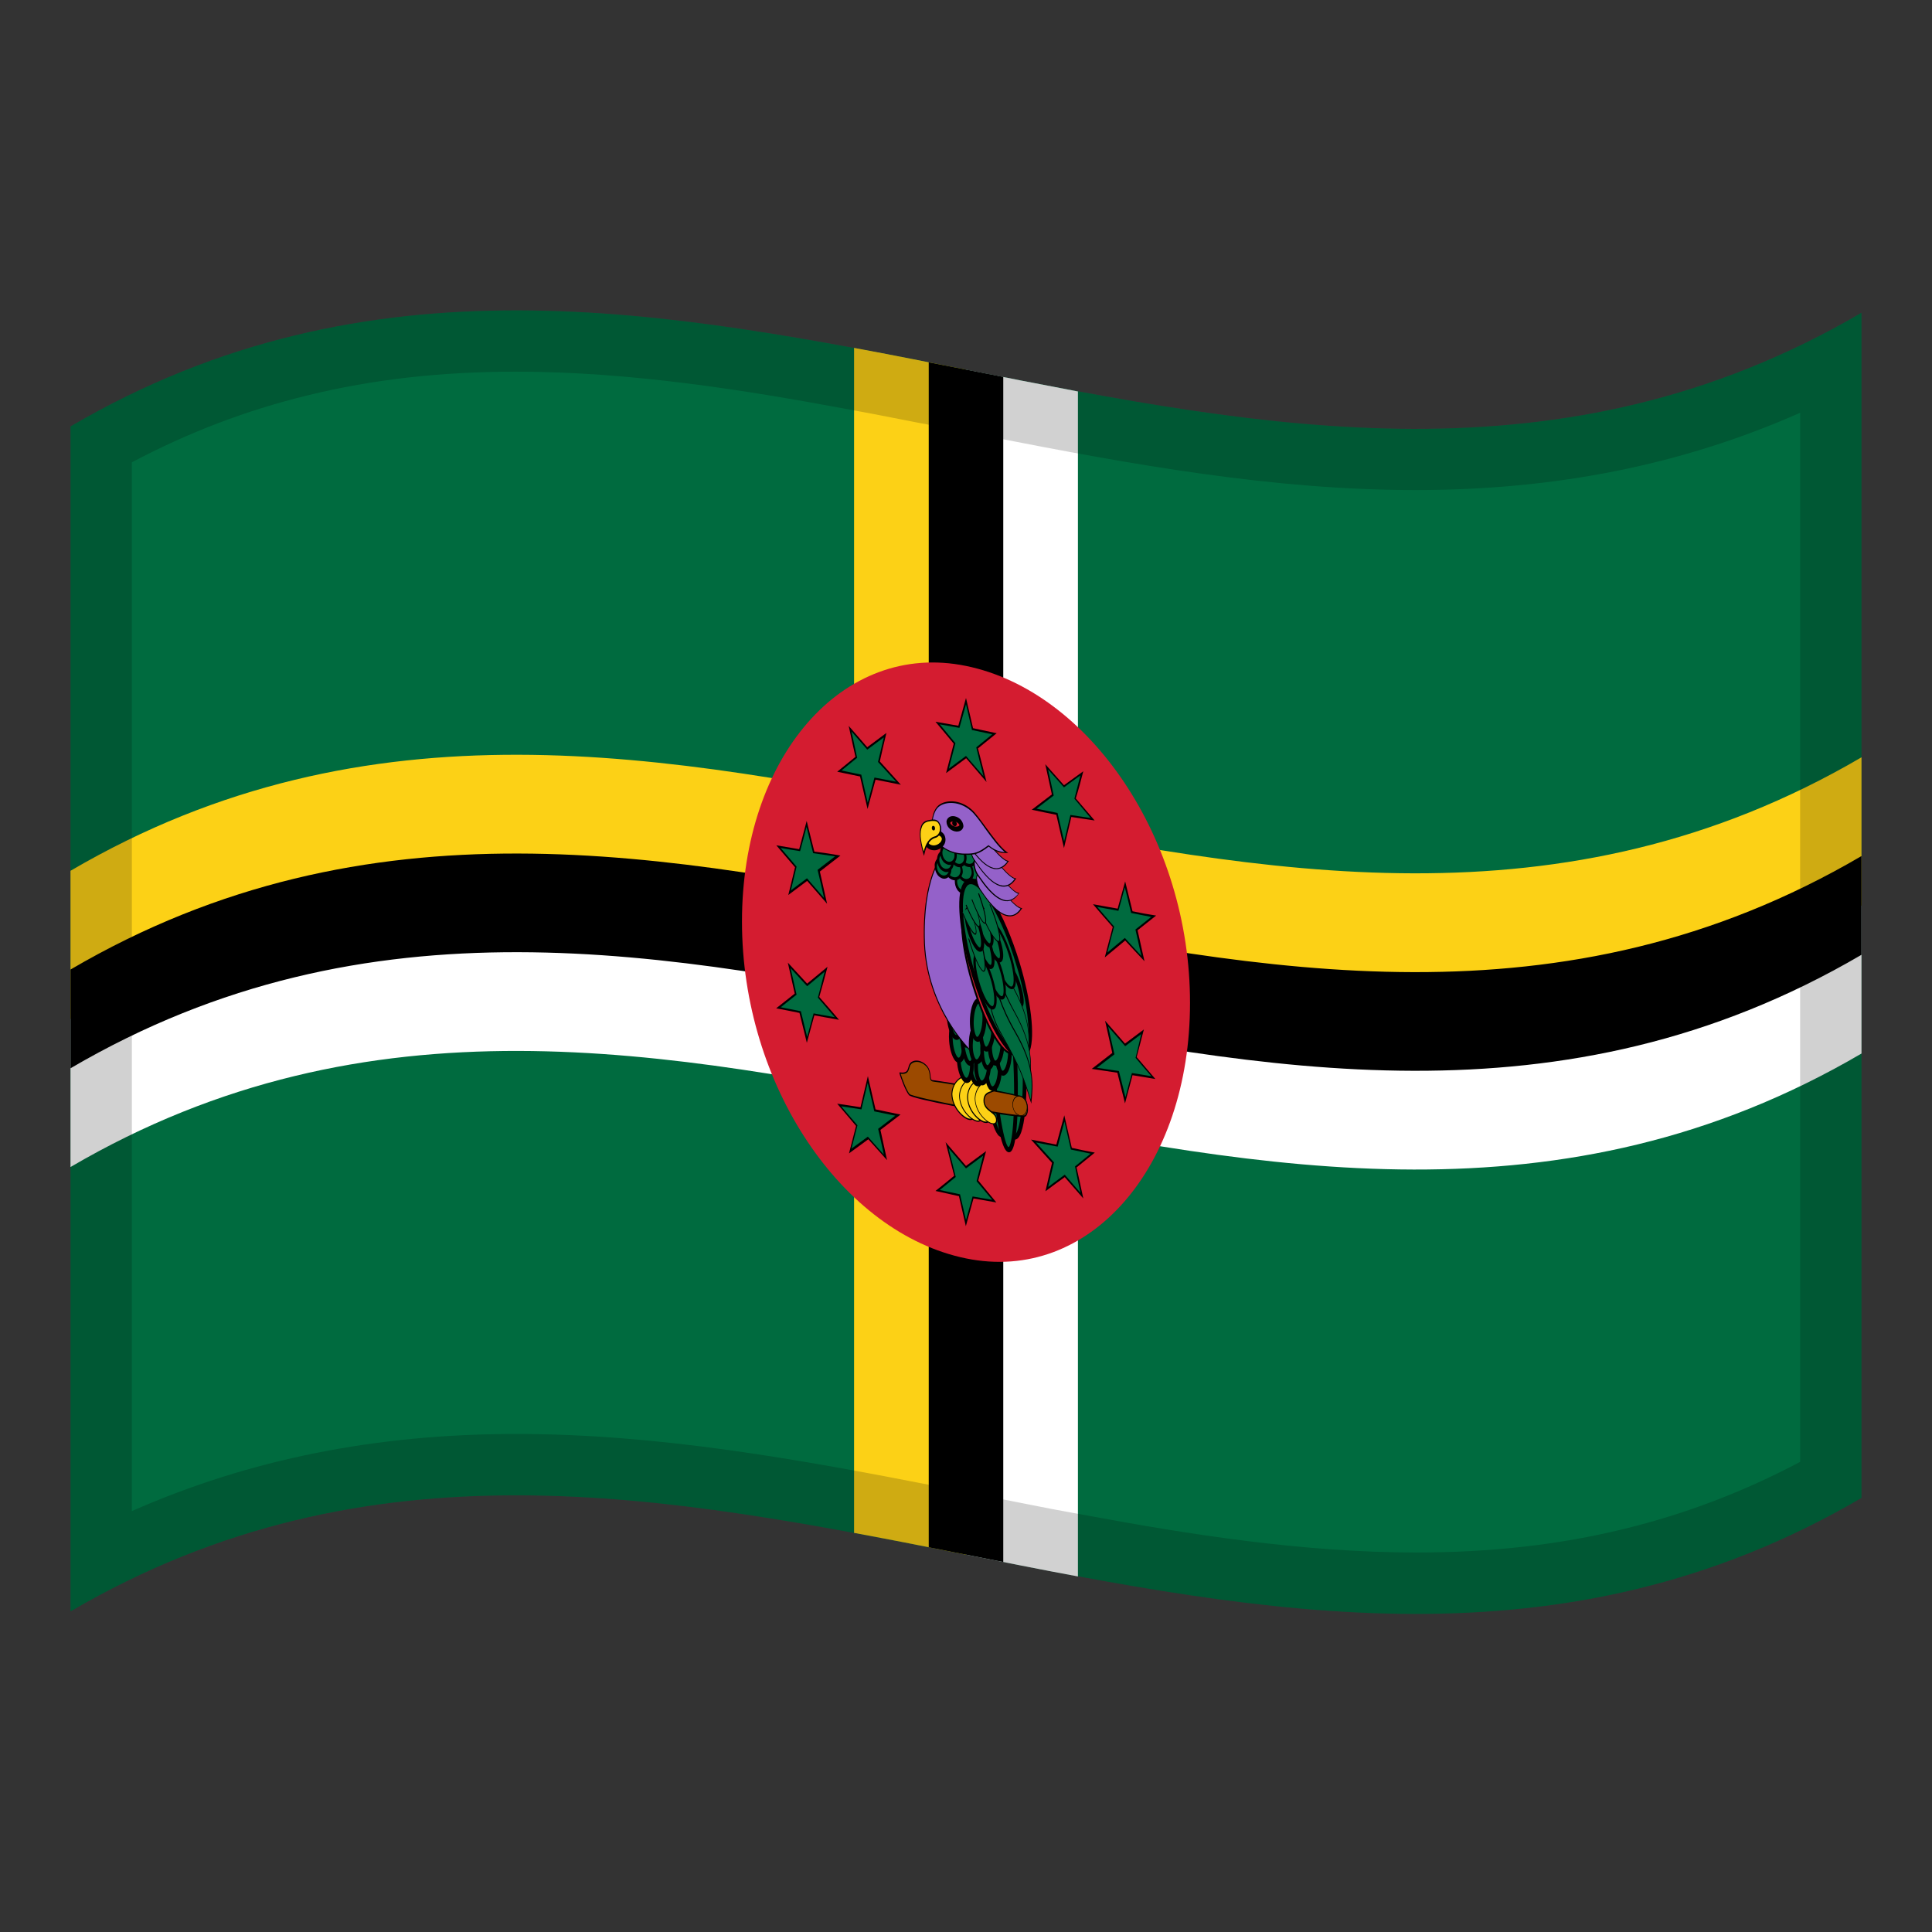 <!-- Generator: Adobe Illustrator 24.2.0, SVG Export Plug-In . SVG Version: 6.00 Build 0)  -->
<svg xmlns="http://www.w3.org/2000/svg" xmlns:xlink="http://www.w3.org/1999/xlink" version="1.1" id="Layer_1" x="0px" y="0px" viewBox="0 0 1260 1260" style="enable-background:new 0 0 1260 1260;" xml:space="preserve">
<rect x="0" y="0" width="1260" height="1260" fill="#333333" stroke="none"/>
<g>
	<g>
		<path d="M46,278.1v772.8c389.3-228,778.7,153.9,1168-74V204C824.7,432,435.3,50.2,46,278.1z" fill="#006B3F"/>
		<path d="M557,226.9v772.8c24.3,4.5,48.6,9.3,73,14.2V241.1C605.7,236.3,581.4,231.4,557,226.9z" fill="#FCD116"/>
		<path d="M46,664.5c389.3-228,778.7,153.9,1168-74v-96.6C824.7,721.8,435.3,340,46,567.9V664.5z" fill="#FCD116"/>
		<path d="M630,241.1v772.8c24.3,4.8,48.6,9.7,73,14.2V255.3C678.6,250.7,654.3,245.9,630,241.1z" fill="#FFFFFF"/>
		<path d="M46,761.1c389.3-228,778.7,153.9,1168-74v-96.6c-389.3,227.8-778.7-153.9-1168,74V761.1z" fill="#FFFFFF"/>
		<path d="M605.7,236.3v772.8c16.3,3.2,32.4,6.4,48.6,9.6V245.8C638.1,242.7,621.9,239.4,605.7,236.3z"/>
		<path d="M46,696.7c389.3-228,778.7,153.9,1168-74v-64.4c-389.3,228-778.7-153.9-1168,74V696.7z"/>
		<path d="M630,434.3C549.4,417.8,483.9,494,483.9,601c0,106.5,65.4,203.2,146.1,219.7C710.6,837.2,776.1,761,776.1,654    C776.1,547.5,710.6,450.8,630,434.3z" fill="#D41C30"/>
		<path d="M634.2,475.6l-4.2-18.3c-1.5,5.6-3.1,11.2-4.6,16.8l-13.9-2.5l11.1,13.3c-1.5,6-3.1,12-4.6,17.9l12.1-9    c4.1,4.8,8.2,9.6,12.4,14.4c-1.6-6.8-3.4-13.5-5.1-20.4l11.3-9.1L634.2,475.6z" fill="#006B3F"/>
		<path d="M634.6,474.9l-4.6-19.7c-1.6,6-3.4,12.1-5,18.1l-14.9-2.6L622,485l-5,19.2l13.1-9.7l13.3,15.5c-1.9-7.4-3.7-14.7-5.6-21.9    l12.2-9.9L634.6,474.9z M641.4,506.2L630,493l-11.2,8.3c1.4-5.5,2.9-11,4.3-16.6l-10.2-12.3l12.8,2.3c1.4-5.1,2.9-10.3,4.3-15.4    l3.9,16.8l13.2,2.8l-10.4,8.5C638.2,493.7,639.8,500,641.4,506.2L641.4,506.2z"/>
		<path d="M642.2,752.1l-12.2,9l-12.4-14.4c1.6,6.8,3.4,13.5,5.1,20.4l-11.3,9.2l14.2,3.2l4.2,18.3l4.6-16.7l13.9,2.4    l-11.1-13.3C639,764.1,640.6,758.1,642.2,752.1z" fill="#006B3F"/>
		<path d="M643.1,750.7l-13.1,9.7l-13.3-15.5c1.9,7.4,3.7,14.7,5.6,21.9c-4,3.3-8,6.6-12.2,9.9l15.3,3.4l4.5,19.6    c1.6-6,3.4-12.1,5-18.1l14.9,2.6L638,769.9L643.1,750.7z M647.1,782.5l-12.8-2.2c-1.4,5.1-2.9,10.3-4.3,15.4l-3.9-16.8l-13.2-2.8    l10.4-8.5c-1.5-6.3-3.1-12.5-4.7-18.8L630,762l11.2-8.3c-1.4,5.5-2.9,11-4.3,16.6C640.3,774.3,643.7,778.4,647.1,782.5z"/>
		<path d="M705.6,504.4l-11.6,8.5c-3.8-4.2-7.5-8.4-11.3-12.7c1.3,6.1,2.7,12.3,4,18.4l-12.2,9.2c4.9,1,9.9,2,14.8,3    l4.6,20.2l4.4-18.8c4.7,0.7,9.5,1.5,14.2,2.2c-3.8-4.5-7.6-8.9-11.4-13.4L705.6,504.4z" fill="#006B3F"/>
		<path d="M706.5,503l-12.6,9.1l-12.2-13.7c1.4,6.6,2.9,13.2,4.3,19.7c-4.3,3.4-8.8,6.6-13.1,10c5.4,1.2,10.7,2.2,16,3.3    c1.6,7.2,3.4,14.5,5,21.7c1.6-6.7,3.2-13.5,4.8-20.3c5,0.7,10.2,1.6,15.2,2.3l-12.3-14.4C703.4,514.9,705,509,706.5,503z     M711.3,533.5c-4.3-0.6-8.8-1.4-13.2-2c-1.3,5.8-2.8,11.5-4.1,17.3c-1.4-6.2-2.9-12.4-4.3-18.6c-4.6-0.9-9.2-1.9-13.7-2.8    c3.7-2.8,7.5-5.7,11.2-8.6c-1.2-5.7-2.5-11.3-3.7-17c3.5,3.9,7,7.8,10.4,11.7c3.6-2.6,7.1-5.3,10.7-7.8c-1.3,5-2.6,10.2-3.9,15.2    C704.3,525.2,707.8,529.4,711.3,533.5z"/>
		<path d="M570.6,724.1l-4.6-20.2l-4.4,18.8c-4.7-0.7-9.5-1.5-14.2-2.2c3.8,4.5,7.6,8.9,11.4,13.4    c-1.4,5.6-2.9,11-4.3,16.6c3.9-2.8,7.7-5.7,11.6-8.5l11.3,12.7c-1.3-6.1-2.7-12.3-4-18.4l12.2-9.2L570.6,724.1z" fill="#006B3F"/>
		<path d="M571,723.5c-1.6-7.2-3.4-14.5-5-21.7c-1.6,6.7-3.2,13.5-4.8,20.3c-5-0.8-10.2-1.6-15.2-2.3l12.3,14.5    c-1.5,6-3.1,12-4.6,17.9l12.6-9.2c4.1,4.5,8.1,9.1,12.2,13.6c-1.4-6.6-2.9-13.2-4.3-19.7l13.1-10L571,723.5z M576.4,753L566,741.3    l-10.7,7.8l3.9-15.2l-10.6-12.4c4.3,0.6,8.8,1.4,13.2,2c1.3-5.8,2.8-11.6,4.1-17.3c1.4,6.2,2.9,12.4,4.3,18.6    c4.6,0.9,9.2,1.9,13.7,2.8l-11.2,8.6C574,741.6,575.2,747.3,576.4,753z"/>
		<path d="M738.2,594.8l-4.4-18.1l-4.5,16.6c-4.9-0.9-10-1.8-14.9-2.7c4,4.6,7.9,9.2,11.9,13.9    c-1.6,6.1-3.2,12.3-4.8,18.4c4.1-3.4,8.2-6.8,12.4-10.3c3.9,4.2,7.8,8.5,11.6,12.7c-1.4-6.2-2.8-12.5-4.2-18.7    c3.7-2.9,7.4-5.9,11.2-8.8C747.6,596.7,742.9,595.8,738.2,594.8z" fill="#006B3F"/>
		<path d="M738.6,594.3c-1.6-6.5-3.2-13-4.8-19.5l-4.9,17.8c-5.4-0.9-10.7-2-16.1-2.9c4.3,5,8.5,10,12.9,14.9    c-1.8,6.6-3.4,13.2-5.2,19.8c4.4-3.7,8.9-7.3,13.3-11c4.2,4.5,8.3,9,12.6,13.5c-1.5-6.7-3-13.4-4.5-20.2c4-3.2,8-6.4,12.1-9.6    C748.7,596.3,743.6,595.4,738.6,594.3z M744.4,623.5c-3.6-3.9-7.2-7.9-10.8-11.8c-3.8,3.1-7.6,6.3-11.4,9.5    c1.4-5.7,2.9-11.2,4.4-16.9l-11-12.8c4.6,0.8,9.3,1.7,13.8,2.5c1.4-5.1,2.8-10.2,4.2-15.3c1.3,5.6,2.8,11.1,4.1,16.7    c4.3,0.8,8.7,1.8,13.1,2.6c-3.4,2.7-6.9,5.5-10.3,8.2L744.4,623.5z"/>
		<path d="M538.7,632.1c-4.1,3.4-8.2,6.8-12.4,10.3c-3.9-4.2-7.8-8.5-11.6-12.7c1.4,6.3,2.8,12.5,4.2,18.7    c-3.7,2.9-7.4,5.9-11.2,8.8c4.7,0.9,9.5,1.9,14.1,2.8l4.4,18.1l4.5-16.6c4.9,0.9,10,1.8,14.9,2.7c-4-4.6-7.9-9.2-11.9-13.9    C535.5,644.3,537.1,638.2,538.7,632.1z" fill="#006B3F"/>
		<path d="M539.7,630.5c-4.4,3.7-8.9,7.4-13.3,11c-4.2-4.5-8.3-9-12.6-13.7l4.5,20.2c-4,3.2-8,6.4-12.1,9.6c5,0.9,10.2,2,15.2,3    c1.6,6.5,3.2,13,4.8,19.5l4.9-17.9c5.4,0.9,10.7,2,16.1,2.9c-4.3-5-8.5-10-12.9-14.9C536.2,643.8,537.9,637.2,539.7,630.5z     M544.4,663.4c-4.6-0.8-9.3-1.7-13.8-2.5c-1.4,5.1-2.8,10.2-4.2,15.3c-1.3-5.6-2.8-11.1-4.1-16.7c-4.3-0.8-8.7-1.8-13.1-2.6    l10.3-8.2l-3.9-17.3l10.8,11.8c3.8-3.2,7.6-6.3,11.4-9.5c-1.4,5.7-2.9,11.2-4.4,16.9L544.4,663.4z"/>
		<path d="M745.2,672.9l-11.4,8.6c-4-4.6-8-9.2-12.1-13.9l4.4,19.5c-4.1,3.3-8.2,6.4-12.5,9.7    c5.2,0.8,10.3,1.6,15.6,2.3l4.7,18.6l4.6-17.1c4.6,0.8,9.2,1.6,13.8,2.3c-3.7-4.4-7.5-8.8-11.2-13.2    C742.5,684,743.8,678.4,745.2,672.9z" fill="#006B3F"/>
		<path d="M746,671.4c-4.1,3-8.2,6.2-12.3,9.2c-4.3-4.9-8.7-9.9-13-14.9l4.7,21c-4.4,3.5-9,6.9-13.4,10.4c5.6,0.8,11.1,1.7,16.7,2.5    c1.6,6.6,3.4,13.3,5,20l4.9-18.4c4.9,0.8,9.9,1.7,14.9,2.5c-4-4.7-8.1-9.5-12.2-14.3L746,671.4z M750.9,701.9    c-4.2-0.7-8.4-1.5-12.7-2.1c-1.4,5.2-2.9,10.5-4.2,15.8c-1.4-5.8-2.9-11.4-4.3-17.1c-4.7-0.7-9.6-1.4-14.3-2.1    c3.8-2.9,7.6-5.9,11.4-8.8c-1.3-6-2.8-12.1-4.1-18.1c3.7,4.3,7.4,8.5,11.1,12.8l10.5-7.9l-3.7,15.5    C743.9,693.9,747.4,697.9,750.9,701.9z"/>
		<path d="M530.8,555.9l-4.7-18.6l-4.6,17c-4.6-0.8-9.2-1.6-13.8-2.3c3.7,4.4,7.5,8.8,11.2,13.2    c-1.3,5.6-2.7,11.2-4.1,16.8c3.8-2.8,7.6-5.7,11.4-8.5c4,4.6,8,9.2,12.1,13.9l-4.4-19.5c4.1-3.3,8.2-6.4,12.5-9.7    C541.1,557.5,536,556.6,530.8,555.9z" fill="#006B3F"/>
		<path d="M531.1,555.4c-1.6-6.6-3.4-13.2-5-20l-4.9,18.4c-4.9-0.8-9.9-1.7-14.9-2.5c4,4.7,8,9.5,12.2,14.3    c-1.4,6-2.9,12.1-4.4,18.1c4.1-3,8.2-6.2,12.3-9.2c4.3,4.9,8.7,9.9,13,14.9l-4.7-21c4.4-3.5,9-6.9,13.4-10.4    C542.3,556.9,536.8,556.1,531.1,555.4z M537.4,585.6c-3.7-4.3-7.4-8.5-11.1-12.8c-3.5,2.6-7,5.2-10.5,7.9l3.7-15.5    c-3.5-4.1-6.9-8.2-10.4-12.2c4.2,0.7,8.4,1.5,12.7,2.1c1.4-5.2,2.9-10.5,4.2-15.8c1.4,5.8,2.9,11.4,4.3,17.1    c4.7,0.7,9.6,1.4,14.3,2.1c-3.8,2.9-7.6,5.9-11.4,8.8C534.7,573.5,536.1,579.5,537.4,585.6L537.4,585.6z"/>
		<path d="M698.7,749.2c-1.5-6.6-3.1-13.1-4.5-19.7l-4.7,17.7c-5.2-1.1-10.2-2-15.2-3c4.2,4.7,8.4,9.5,12.8,14.2    c-1.3,5.8-2.7,11.4-4.1,17.2c3.9-2.8,7.8-5.8,11.6-8.6l11.1,12.8l-4-18.7l11-8.9C708,751.2,703.3,750.1,698.7,749.2z" fill="#006B3F"/>
		<path d="M699,748.6c-1.6-7-3.3-14.2-4.9-21.2c-1.8,6.4-3.4,12.7-5.2,19.1l-16.5-3.3l13.7,15.2c-1.4,6.2-2.9,12.3-4.3,18.5    c4.1-3,8.3-6.2,12.6-9.2c4,4.6,8,9.2,12.1,13.9c-1.4-6.7-2.9-13.4-4.4-20.2c4-3.3,7.9-6.4,11.9-9.7    C709,750.8,704.1,749.7,699,748.6z M704.7,778c-3.4-3.9-6.9-7.9-10.3-11.9c-3.6,2.6-7.2,5.4-10.8,8c1.2-5.4,2.5-10.6,3.8-16    c-3.9-4.3-7.8-8.7-11.7-13c4.7,0.9,9.4,1.9,14.1,2.7c1.4-5.5,2.9-10.9,4.4-16.4l4.2,18.3l12.9,2.7l-10.2,8.3    C702.2,766.4,703.4,772.2,704.7,778z"/>
		<path d="M577.3,479.3l-11.6,8.6c-3.7-4.3-7.4-8.6-11.1-12.8l4,18.7l-11,8.9c4.6,0.9,9.3,2,13.9,2.9    c1.5,6.6,3.1,13.1,4.5,19.7l4.7-17.7c5.2,0.9,10.2,2,15.2,3c-4.2-4.7-8.4-9.4-12.8-14.2C574.6,490.9,575.9,485.1,577.3,479.3z" fill="#006B3F"/>
		<path d="M578.1,478l-12.5,9.3c-4-4.6-8-9.2-12.1-13.9c1.4,6.7,2.9,13.4,4.4,20.2c-4,3.3-7.9,6.4-11.9,9.7c4.9,1,10,2.1,14.9,3.1    c1.6,7,3.3,14.2,4.9,21.2c1.8-6.4,3.4-12.7,5.2-19.1c5.5,1,11,2.2,16.5,3.3c-4.5-5.1-9.2-10.2-13.7-15.2    C575.2,490.3,576.6,484.1,578.1,478z M584.4,509.8l-14.1-2.7c-1.4,5.5-2.9,10.9-4.4,16.4l-4.2-18.3c-4.2-0.9-8.5-1.8-12.9-2.7    c3.4-2.7,6.8-5.6,10.2-8.3c-1.2-5.8-2.5-11.4-3.7-17.2c3.4,3.9,6.9,7.9,10.3,11.9l10.8-8c-1.2,5.4-2.5,10.6-3.8,16L584.4,509.8z"/>
		<path d="M647,625.2c-4.8-0.3-7.3,25.2-5.7,56.9s7,57.6,11.7,57.9c4.8,0.3,7.3-25.2,5.7-56.9    C657,651.3,651.7,625.4,647,625.2z" fill="#006B3F"/>
		<path d="M649.6,625.3c-0.8-1.2-1.8-1.8-2.7-1.8c-7.2-0.4-7.9,34.6-6.7,58.4c1.4,28,5.8,51.9,10.4,57.9c0.5,0.8,1.3,1.5,2.4,1.8    c0.1,0,0.2,0,0.3,0c7.2,0.4,7.9-34.7,6.7-58.4C658.4,655.1,654.1,631.4,649.6,625.3z M653,738.3c-0.3,0-0.6-0.4-0.9-0.7    c-3.4-4.5-7.9-25.4-9.5-55.4c-1.9-34,1.4-55.5,4.5-55.3c0.3,0,0.6,0.4,0.9,0.7c3.4,4.4,7.9,25.4,9.5,55.4    C659.3,717,656.1,738.5,653,738.3z"/>
		<path d="M655.5,626.7c-5-0.3-7.8,25.2-6.1,56.8c1.8,31.7,7.2,57.6,12.3,58c5,0.3,7.8-25.2,6.1-56.9    C666,653,660.6,627,655.5,626.7z" fill="#006B3F"/>
		<path d="M658.3,627c-0.9-1.3-2-1.9-2.9-1.9c-6.8-0.4-8.8,29.1-7.2,58.4c1.4,27.7,5.9,51.5,10.7,57.8c0.6,0.9,1.4,1.6,2.6,1.9h0.3    c6.8,0.4,8.8-29.1,7.2-58.4C667.5,657,663.1,633.3,658.3,627z M661.5,739.9c-0.3,0-0.7-0.3-1.1-0.8c-3.6-4.6-8.2-25.6-9.8-55.3    c-1.9-34.5,1.6-55.5,5-55.3h0.1c0.3,0,0.6,0.3,1,0.8c3.6,4.6,8.2,25.6,9.8,55.3C668.4,719.1,664.9,740.1,661.5,739.9z"/>
		<path d="M651.2,622.9c-4-0.2-5.9,27.9-4,63s6.6,63.6,10.7,63.8c4,0.2,5.9-27.9,4-63    C660.1,651.8,655.2,623.1,651.2,622.9z" fill="#006B3F"/>
		<path d="M653.2,622.7c-0.8-1-1.5-1.4-2.1-1.4l0,0c-6.7-0.4-6.3,42-5.1,64.5c1.3,26.5,5,58,9.9,64.3c0.4,0.6,1,1.2,1.9,1.4h0.2    c6.7,0.4,6.3-42,5.2-64.5C661.7,660.4,658,629,653.2,622.7z M657.7,748.1c-2.2-0.7-7.3-22.7-9.4-62.1c-2.1-39.8,0.8-61.2,3-61.5    c2.2,0.7,7.2,22.7,9.3,62.1C662.8,726.5,659.9,747.8,657.7,748.1L657.7,748.1z"/>
		<path d="M608.1,704.8c-2.1-0.4-0.8-3.7-2.4-7.5c-1.6-3.8-7-6.7-10.7-4.6c-3.7,2.1-0.5,8-7.9,6.9    c0,0.6,3.6,11.2,6,14.1c2.5,2.8,73.5,15.9,75.7,14s1.8-7.7-0.3-11C666.4,713.3,610.1,705.2,608.1,704.8z" fill="#9C4A00"/>
		<path d="M613.6,705.2c-3.1-0.5-5.2-0.8-5.6-0.8c-0.8-0.2-0.9-0.8-1.1-2.5c-0.1-1.6-0.4-3.2-1-4.6c-1.6-4-7.2-7.1-11.1-4.9    c-1.5,0.8-2.1,2.4-2.4,3.8c-0.6,2-1.1,3.8-5.5,3.2h-0.3c0,0.1,0,0.2,0,0.4c0,0.9,3.7,11.5,6.2,14.4c1,1.3,13.7,4.2,28.4,7    c21,4.2,46.2,8.2,47.7,6.9c0.8-0.7,1.4-2.2,1.5-4.1c0.1-2.6-0.4-5.2-1.8-7.6C667.4,714.2,650.9,711,613.6,705.2z M669.8,723.7    c0,1.3-0.4,2.5-1.3,3.6c-1,0.7-17.2-1.5-37.6-5.2c-20.8-3.9-36.7-7.5-37.7-8.6c-2.1-2.4-5.2-11-5.8-13.2c4.4,0.5,5-1.7,5.6-3.7    c0.4-1.4,0.7-2.6,2.2-3.4c3.6-2,8.8,0.8,10.3,4.4c0.5,1.4,0.8,2.8,0.9,4.3c0.1,1.6,0.3,3,1.8,3.4c0.4,0.1,2.4,0.4,5.6,0.8    c35.1,5.5,53.5,9,54.6,10.7C669.3,718.9,669.9,721.3,669.8,723.7z"/>
		<path d="M635,705.1c-0.2-6.9-13.6-3.6-14.1,8.3c0.1,12.1,13.8,21,14.1,14.4c-0.1-6.2-8.4-5.8-8.3-13.2    C626.8,707.2,635.2,710.9,635,705.1z" fill="#FCD116"/>
		<path d="M631.4,709.5c2-0.6,3.9-1.4,3.9-4.4c0-2.1-1.1-3.5-3.1-3.9h-0.1c-3.9-0.7-11.1,3.1-11.6,12.2c0.1,4.1,1.5,8.2,4.2,11.5    c2.2,2.8,5,5,7.3,5.5h0.1c1.9,0.4,3-0.5,3.1-2.5c-0.1-3.3-2.2-4.8-4.1-6.3c-2.2-1.7-4.2-3.3-4.2-6.8    C627.1,711.1,629.3,710.2,631.4,709.5z M626.4,714.5c-0.1,4.2,2.4,6.1,4.5,7.7c2,1.5,3.7,2.8,3.7,5.5c-0.1,2-1.6,2-2.6,1.8    c-3.8-0.8-10.8-7.6-10.9-16.1c0.4-8.4,7.3-12.2,11-11.4h0.1c1.5,0.3,2.6,1.6,2.5,3c0,2.4-1.6,2.9-3.5,3.7    C629,709.5,626.5,710.5,626.4,714.5L626.4,714.5z"/>
		<path d="M640,706.1c-0.2-6.9-13.6-3.6-14.1,8.3c0.1,12.1,13.8,21,14.1,14.4c-0.1-6.2-8.4-5.8-8.2-13.2    C631.8,708.4,640.1,711.9,640,706.1z" fill="#FCD116"/>
		<path d="M636.4,710.7c2-0.6,3.9-1.4,3.9-4.4c0-2.1-1.1-3.5-3.1-3.9h-0.1c-3.9-0.7-11.2,3.1-11.6,12.2c0.1,4.1,1.5,8.1,4.2,11.4    c2.2,2.8,5,5,7.3,5.5h0.1c1.9,0.4,3-0.5,3.1-2.5c-0.1-3.3-2.2-4.8-4.1-6.3c-2.2-1.7-4.2-3.3-4.2-6.8    C631.9,712.2,634.2,711.3,636.4,710.7z M631.3,715.7c-0.1,4.2,2.4,6.1,4.5,7.7c2,1.5,3.7,2.8,3.7,5.5c-0.1,2-1.6,2-2.6,1.8    c-3.8-0.8-10.8-7.6-10.9-16.1c0.4-8.4,7.3-12.2,11-11.4h0.1c1.5,0.3,2.6,1.6,2.5,3c0.1,2.4-1.6,3-3.5,3.7    C633.9,710.6,631.3,711.5,631.3,715.7L631.3,715.7z"/>
		<path d="M645.2,706.9c-0.2-6.9-13.6-3.6-14.1,8.3c0.1,12.1,13.8,21,14.1,14.4c-0.1-6.2-8.4-5.8-8.3-13.2    S645.3,712.7,645.2,706.9z" fill="#FCD116"/>
		<path d="M641.6,711.4c2-0.7,3.9-1.4,3.9-4.4c0-2.1-1.1-3.5-3.1-3.9h-0.1c-3.9-0.7-11.1,3.2-11.6,12.2c0.1,4.1,1.5,8.1,4.2,11.5    c2.2,2.8,5,5,7.3,5.5h0.1c1.9,0.4,3-0.5,3.1-2.5c-0.1-3.3-2.2-4.8-4.1-6.3c-2.2-1.7-4.2-3.3-4.1-6.8    C637.3,713.1,639.5,712.1,641.6,711.4z M636.6,716.4c-0.1,4.2,2.4,6.1,4.5,7.7c2,1.5,3.7,2.8,3.7,5.5c-0.1,2-1.6,2-2.6,1.8    c-3.8-0.8-10.8-7.6-10.9-16.1c0.4-8.4,7.3-12.2,11-11.4h0.1c1.5,0.3,2.6,1.6,2.5,3c0,2.4-1.6,2.9-3.5,3.7    C639.2,711.3,636.7,712.2,636.6,716.4L636.6,716.4z"/>
		<path d="M650.2,708c-0.2-6.9-13.6-3.6-14.1,8.3c0.1,12.1,13.8,21,14.1,14.4c-0.1-6.2-8.4-5.8-8.2-13.2    C641.9,710.1,650.3,713.7,650.2,708z" fill="#FCD116"/>
		<path d="M646.6,712.4c2-0.7,3.9-1.4,3.9-4.4c0-2.1-1.1-3.5-3.1-3.9h-0.1c-3.9-0.7-11.2,3.2-11.6,12.2c0.1,4.1,1.5,8.1,4.2,11.4    c2.2,2.8,5,5,7.3,5.5h0.1c1.9,0.4,3-0.5,3.1-2.5c-0.1-3.3-2.2-4.8-4.1-6.3c-2.2-1.7-4.2-3.3-4.2-6.8    C642.2,714,644.4,713.2,646.6,712.4z M641.4,717.5c-0.1,4.2,2.4,6.1,4.5,7.7c2,1.5,3.7,2.8,3.7,5.5c-0.1,2-1.6,2-2.6,1.8    c-3.8-0.8-10.8-7.6-10.9-16.1c0.4-8.4,7.3-12.2,11-11.4h0.1c1.5,0.3,2.6,1.6,2.5,3c0.1,2.4-1.6,2.9-3.5,3.7    C644.1,712.3,641.5,713.3,641.4,717.5L641.4,717.5z"/>
		<path d="M665.3,714.9c-2.6-0.5-4.8,1.8-4.8,5.4s2.1,6.8,4.6,7.3c2.6,0.5,4.8-1.8,4.8-5.4    C670,718.6,667.9,715.4,665.3,714.9z" fill="#9C4A00"/>
		<path d="M665.3,714.5L665.3,714.5c-2.8-0.5-4.9,2-5,5.6c0,1.8,0.4,3.5,1.4,5c0.7,1.3,2,2.2,3.4,2.6h0.1c2.7,0.5,4.9-2,4.9-5.6    c0-1.8-0.4-3.5-1.4-5C668,715.9,666.8,715,665.3,714.5z M665.1,727.3c-1.3-0.4-2.6-1.3-3.2-2.4c-0.9-1.4-1.3-3-1.3-4.6    c0.1-3.4,2.1-5.7,4.5-5.1h0.1c1.3,0.4,2.5,1.3,3.2,2.4c0.9,1.4,1.3,3,1.3,4.6C669.7,725.6,667.6,727.9,665.1,727.3L665.1,727.3z"/>
		<path d="M635.7,681.8c-2.3,0-3.7,5.6-3.2,12.5s2.9,12.5,5.1,12.5c2.3,0,3.8-5.6,3.2-12.5    C640.3,687.4,638,681.8,635.7,681.8z" fill="#006B3F"/>
		<path d="M638.2,681.8c-0.6-0.9-1.6-1.5-2.8-1.6c-3.1,0-4.8,6.1-4.2,14.1c0.4,5.4,1.9,10.2,3.8,12.6c0.5,0.7,1.3,1.3,2.3,1.6    c0.2,0,0.3,0,0.5,0c3.1,0,4.8-6.1,4.2-14.1C641.6,688.9,640.2,684.1,638.2,681.8z M637.5,705.1c-0.3,0-0.6-0.2-0.9-0.6    c-1.1-1.4-2.5-5.1-2.9-10.2c-0.5-6.7,0.9-10.9,2.2-10.9c0.3,0,0.5,0.2,0.9,0.6c1.1,1.4,2.5,5,2.9,10.2    C640.2,700.8,638.8,705.1,637.5,705.1L637.5,705.1z"/>
		<path d="M628.6,679.6c-2.4,0-3.8,5.6-3.2,12.5c0.5,6.9,2.9,12.5,5.2,12.5s3.7-5.6,3.2-12.5    C633.2,685.1,630.8,679.6,628.6,679.6z" fill="#006B3F"/>
		<path d="M631.1,679.6c-0.6-0.9-1.6-1.5-2.8-1.6l0,0c-3.1,0-4.8,6.1-4.2,14.1c0.4,5.4,1.9,10.2,3.8,12.6c0.5,0.7,1.3,1.3,2.3,1.6    c0.2,0,0.3,0,0.5,0c3.1,0,4.8-6.1,4.2-14.1C634.5,686.7,633,682,631.1,679.6z M630.3,702.9c-0.3,0-0.5-0.2-0.9-0.6    c-1.1-1.4-2.5-5.1-2.9-10.2c-0.5-6.7,0.9-10.9,2.2-10.9c0.3,0,0.6,0.2,0.9,0.6c1.1,1.4,2.5,5.1,2.9,10.2    C633.1,698.7,631.5,702.9,630.3,702.9z"/>
		<path d="M623.4,666.5c-2.4,0-3.8,5.6-3.2,12.5c0.5,6.9,2.9,12.5,5.1,12.5c2.4,0,3.7-5.6,3.2-12.5    S625.7,666.5,623.4,666.5z" fill="#006B3F"/>
		<path d="M626,666.5c-0.6-0.9-1.6-1.5-2.8-1.6l0,0c-3.1,0-4.8,6.1-4.2,14.1c0.4,5.4,1.9,10.2,3.8,12.6c0.5,0.7,1.3,1.3,2.3,1.5    c0.2,0,0.3,0,0.5,0c3.1,0,4.8-6.1,4.2-14.1C629.4,673.7,627.9,668.8,626,666.5z M625.2,689.8c-0.3,0-0.5-0.2-0.9-0.6    c-1.1-1.4-2.5-5.1-2.9-10.2c-0.5-6.7,0.9-10.9,2.2-10.9h0.1c0.3,0.1,0.6,0.3,0.8,0.6c1.1,1.4,2.5,5,2.9,10.2    C627.9,685.6,626.4,689.8,625.2,689.8z"/>
		<path d="M630.5,666.1c-2.3,0-3.5,6.2-3,13.9s2.9,13.8,5.2,13.8s3.5-6.2,3-13.9C635.2,672.2,632.8,666.1,630.5,666.1z" fill="#006B3F"/>
		<path d="M632.9,665.9c-0.5-0.8-1.4-1.4-2.5-1.5c-3.4,0-4.5,7.8-4,15.3c0.5,6.2,2.1,11.5,4,14c0.5,0.6,1.2,1.2,2.1,1.4    c0.1,0,0.3,0,0.4,0c3.4,0,4.5-7.8,4-15.3C636.4,673.7,634.8,668.3,632.9,665.9z M632.6,692c-0.2,0-0.4-0.2-0.6-0.4    c-1.1-1.4-2.6-5.7-3.1-11.5c-0.6-7.9,0.9-12.3,2-12.3c0.2,0,0.5,0.2,0.6,0.4c1.1,1.4,2.6,5.7,3.1,11.5    C635.2,687.7,633.5,692,632.6,692z"/>
		<path d="M640.6,669.1c-2.3,0-3.6,5.8-3,12.9c0.5,7.1,2.9,12.9,5,12.9c2.3,0,3.6-5.8,3-12.9    C645.1,674.8,642.9,669,640.6,669.1z" fill="#006B3F"/>
		<path d="M640.8,670.7L640.8,670.7L640.8,670.7z"/>
		<path d="M643.1,668.9c-0.5-0.8-1.5-1.4-2.6-1.5l0,0c-3.4,0-4.6,7.4-4,14.5c0.4,5.7,2,10.7,3.9,13c0.5,0.7,1.2,1.3,2.2,1.5    c0.1,0,0.3,0,0.4,0c3.4,0,4.6-7.3,4-14.5C646.5,676.3,644.9,671.3,643.1,668.9z M642.5,693.2c-0.2,0-0.4-0.2-0.7-0.5    c-1.1-1.4-2.5-5.2-3-10.7c-0.5-6.8,0.8-11.3,2-11.3l0,0c0.2,0,0.4,0.2,0.7,0.5c1.1,1.4,2.5,5.2,3,10.7    C645,688.7,643.7,693.2,642.5,693.2L642.5,693.2z"/>
		<path d="M635.2,663.6c-2.3,0-3.6,5.8-3,12.9c0.5,7.1,2.9,12.9,5,12.9c2.3,0,3.6-5.8,3-12.9    C639.7,669.3,637.4,663.6,635.2,663.6z" fill="#006B3F"/>
		<path d="M637.5,663.4c-0.5-0.8-1.5-1.4-2.6-1.5l0,0c-3.4,0-4.6,7.4-4,14.5c0.4,5.7,2,10.7,3.9,13c0.5,0.7,1.2,1.3,2.2,1.5    c0.1,0,0.3,0,0.4,0c3.4,0,4.6-7.3,4-14.5C640.9,670.8,639.5,665.8,637.5,663.4z M637,687.8c-0.2,0-0.4-0.2-0.7-0.5    c-1.1-1.4-2.5-5.2-3-10.7c-0.5-6.8,0.8-11.3,2-11.3c0.2,0,0.4,0.2,0.7,0.5c1.1,1.4,2.5,5.2,3,10.7    C639.6,683.3,638.1,687.8,637,687.8L637,687.8z"/>
		<path d="M628.1,655.9c-2.3,0-3.6,5.8-3,12.9c0.6,7.1,2.9,12.9,5,12.9c2.3,0,3.6-5.8,3-12.9    C632.7,661.6,630.4,655.9,628.1,655.9z" fill="#006B3F"/>
		<path d="M630.6,655.7c-0.5-0.8-1.5-1.4-2.6-1.5c-3.4,0-4.6,7.4-4,14.5c0.4,5.7,2,10.7,3.9,13.1c0.5,0.7,1.2,1.3,2.2,1.5    c0.1,0,0.3,0,0.4,0c3.4,0,4.6-7.3,4-14.5C634,663.1,632.6,658.1,630.6,655.7z M630.1,680.1c-0.2,0-0.4-0.2-0.7-0.5    c-1.1-1.4-2.5-5.2-3-10.7c-0.5-6.8,0.8-11.3,2-11.3h0.1c0.3,0.1,0.5,0.3,0.6,0.5c1.1,1.4,2.5,5.2,3,10.7    C632.6,675.5,631.2,680,630.1,680.1L630.1,680.1z"/>
		<path d="M621.8,650.7c-2.3,0-3.6,5.8-3,12.9c0.5,7.1,2.8,12.9,5,12.9s3.6-5.8,3-12.9    C626.3,656.5,624,650.7,621.8,650.7z" fill="#006B3F"/>
		<path d="M624.1,650.6c-0.5-0.8-1.5-1.4-2.6-1.5c-3.4,0-4.6,7.4-4,14.5c0.4,5.7,2,10.7,3.9,13.1c0.5,0.7,1.2,1.3,2.2,1.5    c0.1,0,0.3,0,0.4,0c3.4,0,4.6-7.3,4-14.5C627.6,658,626.1,653,624.1,650.6z M623.6,675c-0.2,0-0.4-0.2-0.7-0.5    c-1.1-1.4-2.5-5.2-3-10.7c-0.5-6.8,0.8-11.3,2-11.3h0.1c0.3,0.1,0.5,0.3,0.6,0.5c1.1,1.4,2.5,5.2,3,10.7    C626.2,670.4,624.7,675,623.6,675L623.6,675z"/>
		<path d="M625.1,560.9l-9.4-4.1c0,0-14.3,13.5-12.7,58.3c1.8,44.9,31.5,71.7,31.5,71.8s7.6-11.1,6.7-47.1    C639.1,586.9,625.1,560.9,625.1,560.9z" fill="#9461C9"/>
		<path d="M625.3,560.7L625.3,560.7l-9.8-4.3l-0.1,0.1c-0.1,0.1-3.6,3.6-7,12.5c-3.1,8.2-6.6,22.9-5.8,46    c1.8,44.6,31.4,71.8,31.7,72.1l0.2,0.2l0.1-0.2c0.1-0.1,2-2.9,3.7-10.2c1.6-6.7,3.5-18.6,3-37.2    C639.4,587.4,625.5,560.9,625.3,560.7z M637.9,676.4c-1.4,6.1-3.1,9-3.5,9.8c-2.7-2.5-29.5-29-31.2-71.2    c-1.5-42,11.2-56.5,12.5-57.9l9.2,4c1,2,14,28.1,16.1,78.3C641.4,658.1,639.6,669.8,637.9,676.4z"/>
		<path d="M648.4,685.7c-2.4-0.5-4.5,4.4-4.9,11.2c-0.4,6.7,1.2,12.6,3.6,13.2c2.4,0.6,4.5-4.4,4.9-11.2    C652.5,692.2,650.8,686.3,648.4,685.7z" fill="#006B3F"/>
		<path d="M648.5,684.1c-3.1-0.7-5.8,4.6-6.2,12.4c-0.3,5.2,0.5,10.2,2.2,12.9c0.5,1.1,1.4,1.8,2.6,2.2h0.1    c3.1,0.6,5.7-4.7,6.1-12.5c0.3-5.2-0.5-10.2-2.2-12.9C650.6,685.3,649.7,684.4,648.5,684.1z M650.8,698.5    c-0.4,6.5-2.4,10.2-3.6,10l0,0c-0.3-0.1-0.5-0.3-0.8-0.8c-0.9-1.6-1.9-5.5-1.5-10.4c0.4-6.5,2.4-10.2,3.6-10l0,0    c0.3,0.1,0.5,0.3,0.8,0.8C650.2,689.7,651.1,693.5,650.8,698.5L650.8,698.5z"/>
		<path d="M641.5,681.9c-2.4-0.5-4.5,4.4-4.9,11.2s1.2,12.6,3.6,13.2c2.4,0.6,4.5-4.4,4.9-11.2    C645.6,688.3,643.9,682.4,641.5,681.9z" fill="#006B3F"/>
		<path d="M641.5,680.3c-3.1-0.7-5.8,4.6-6.2,12.4c-0.3,5.2,0.5,10.2,2.2,12.9c0.5,1,1.4,1.8,2.6,2.2h0.1c3.1,0.6,5.7-4.7,6.1-12.5    c0.3-5.2-0.5-10.2-2.2-12.9C643.6,681.5,642.7,680.6,641.5,680.3z M643.9,694.7c-0.4,6.5-2.4,10.2-3.7,10    c-0.3-0.1-0.5-0.3-0.8-0.8c-1-1.7-1.9-5.5-1.5-10.4c0.4-6.5,2.4-10.2,3.6-10l0,0c0.3,0.1,0.5,0.3,0.8,0.8    C643.3,685.9,644.1,689.8,643.9,694.7z"/>
		<path d="M638.1,668c-2.4-0.5-4.5,4.4-4.9,11.2c-0.4,6.7,1.2,12.6,3.6,13.2c2.4,0.5,4.5-4.4,4.9-11.2    C642.2,674.4,640.5,668.7,638.1,668z" fill="#006B3F"/>
		<path d="M638.1,666.5c-3.1-0.7-5.8,4.6-6.2,12.4c-0.3,5.2,0.5,10.2,2.2,12.9c0.5,1,1.4,1.8,2.6,2.2h0.1c3.1,0.6,5.7-4.7,6.1-12.5    c0.3-5.2-0.5-10.2-2.2-12.9C640.2,667.6,639.3,666.9,638.1,666.5z M640.5,680.9c-0.4,6.5-2.4,10.2-3.7,10l0,0    c-0.3-0.1-0.5-0.3-0.8-0.8c-1-1.7-1.9-5.5-1.5-10.4c0.4-6.5,2.4-10.2,3.6-10l0,0c0.3,0.1,0.5,0.3,0.8,0.8    C639.9,672.1,640.7,675.9,640.5,680.9L640.5,680.9z"/>
		<path d="M645.3,669.5c-2.3-0.5-4.4,5.1-4.8,12.5c-0.4,7.5,1,13.9,3.3,14.4s4.4-5,4.8-12.5    C649.2,676.4,647.6,669.9,645.3,669.5z" fill="#006B3F"/>
		<path d="M645.5,667.8L645.5,667.8c-3.5-0.6-5.7,6.4-6.1,13.8c-0.3,6.1,0.5,11.5,2.2,14.4c0.4,0.9,1.2,1.7,2.4,2h0.1    c3.4,0.6,5.6-6.4,6-13.8c0.3-6.1-0.5-11.6-2.2-14.4C647.3,668.9,646.5,668.1,645.5,667.8z M647.5,683.5    c-0.4,7.7-2.6,11.4-3.6,11.2l0,0c-0.2,0-0.4-0.3-0.6-0.6c-1-1.6-1.9-6-1.5-11.9c0.4-7.7,2.6-11.4,3.6-11.2l0,0    c0.2,0,0.4,0.3,0.6,0.6C646.9,673.3,647.8,677.7,647.5,683.5L647.5,683.5z"/>
		<path d="M655.2,674.6c-2.3-0.5-4.4,4.7-4.8,11.7s1.1,13,3.4,13.5c2.3,0.5,4.4-4.7,4.8-11.7    C658.9,681.3,657.4,675.2,655.2,674.6z" fill="#006B3F"/>
		<path d="M655.2,673.1L655.2,673.1c-3.5-0.6-5.7,6-6.1,12.9c-0.3,5.6,0.5,10.7,2.2,13.4c0.4,0.9,1.3,1.7,2.4,2.1h0.1    c3.4,0.6,5.6-6,6-12.9c0.3-5.6-0.5-10.7-2.2-13.4C657.2,674.2,656.3,673.5,655.2,673.1z M657.4,687.9c-0.4,6.6-2.4,10.6-3.5,10.4    l0,0c-0.2,0-0.4-0.3-0.6-0.6c-0.9-1.6-1.9-5.7-1.5-10.9c0.4-6.6,2.4-10.6,3.5-10.4l0,0c0.2,0,0.4,0.3,0.6,0.6    C656.8,678.5,657.6,682.6,657.4,687.9z"/>
		<path d="M650.4,668.1c-2.3-0.5-4.4,4.7-4.8,11.7s1.1,13,3.4,13.5c2.3,0.5,4.4-4.7,4.8-11.7    C654.2,674.8,652.7,668.7,650.4,668.1z" fill="#006B3F"/>
		<path d="M650.4,666.6L650.4,666.6c-3.5-0.6-5.7,6-6.1,12.9c-0.3,5.6,0.5,10.7,2.2,13.4c0.4,0.9,1.3,1.7,2.4,2.1h0.1    c3.4,0.6,5.6-6,6-12.9c0.3-5.6-0.5-10.7-2.2-13.4C652.4,667.6,651.4,666.9,650.4,666.6z M652.6,681.3c-0.4,6.6-2.4,10.7-3.5,10.4    l0,0c-0.2,0-0.4-0.3-0.6-0.6c-0.9-1.6-1.9-5.7-1.5-10.9c0.4-6.6,2.4-10.6,3.5-10.4l0,0c0.2,0,0.4,0.3,0.6,0.6    C651.9,672,652.9,676,652.6,681.3z"/>
		<path d="M644.4,659.1c-2.3-0.5-4.4,4.7-4.8,11.7c-0.4,6.9,1.1,13,3.4,13.5c2.3,0.5,4.4-4.7,4.8-11.7    C648.2,665.7,646.7,659.6,644.4,659.1z" fill="#006B3F"/>
		<path d="M644.4,657.4L644.4,657.4c-3.5-0.6-5.7,6-6.1,12.9c-0.3,5.6,0.5,10.7,2.2,13.4c0.4,0.9,1.3,1.7,2.4,2.1h0.1    c3.4,0.6,5.6-6,6-12.9c0.3-5.6-0.5-10.7-2.2-13.4C646.4,658.6,645.5,657.8,644.4,657.4z M646.6,672.2c-0.4,6.6-2.4,10.6-3.5,10.4    l0,0c-0.2,0-0.4-0.3-0.6-0.6c-0.9-1.6-1.9-5.7-1.5-10.9c0.4-6.6,2.4-10.6,3.5-10.4l0,0c0.2,0,0.4,0.3,0.6,0.6    C646,662.9,646.9,667,646.6,672.2z"/>
		<path d="M638.5,652.7c-2.3-0.5-4.4,4.7-4.8,11.7c-0.4,6.9,1.1,13,3.4,13.5c2.3,0.5,4.4-4.7,4.8-11.7    C642.4,659.3,640.8,653.1,638.5,652.7z" fill="#006B3F"/>
		<path d="M638.7,651L638.7,651c-3.5-0.6-5.7,6-6.1,12.9c-0.3,5.6,0.5,10.7,2.2,13.4c0.4,0.9,1.3,1.7,2.4,2.1h0.1    c3.4,0.6,5.6-6,6-12.9c0.3-5.6-0.5-10.7-2.2-13.4C640.5,652.2,639.7,651.4,638.7,651z M640.7,665.8c-0.4,6.6-2.4,10.6-3.5,10.4    l0,0c-0.2,0-0.4-0.3-0.6-0.6c-0.9-1.6-1.9-5.7-1.5-10.9c0.4-6.6,2.4-10.6,3.5-10.4l0,0c0.2,0,0.4,0.3,0.6,0.6    C640.2,656.5,641,660.6,640.7,665.8z"/>
		<path d="M631.3,591.2c-6.2,2-4.7,24.9,3.3,51.3s19.6,46.2,25.8,44.3s4.7-25-3.3-51.3S637.5,589.2,631.3,591.2z" fill="#D41C30"/>
		<path d="M631.1,590.5c-1.3,0.4-2.4,1.7-3.1,3.8c-2.7,8-0.3,27.5,6.1,48.4c7.6,24.9,18,43.5,24.7,44.8c0.6,0.1,1.1,0.1,1.8-0.1    c1.3-0.4,2.4-1.7,3.1-3.8c2.7-8,0.3-27.5-6.1-48.4C649.3,608.2,637.7,588.4,631.1,590.5z M662.8,682.9c-0.6,1.8-1.4,2.8-2.5,3.2    c-5.9,1.9-17.4-18.3-25.1-43.8c-6.3-20.6-8.8-39.7-6.1-47.4c0.6-1.8,1.4-2.8,2.5-3.2c5.9-1.8,17.4,18.3,25.1,43.8    C663,656.2,665.4,675.2,662.8,682.9L662.8,682.9z"/>
		<path d="M636.7,585.1c-2.9-0.6-5.3,1.6-5.4,4.9c0,3.4,2.3,6.6,5.2,7.2c2.9,0.6,5.3-1.6,5.4-4.9    C641.9,589,639.7,585.7,636.7,585.1z" fill="#006B3F"/>
		<path d="M636.8,584.1c-1.5-0.3-3.1,0.1-4.2,1c-1.2,1.3-2,2.9-1.9,4.6c0,1.9,0.6,3.8,1.8,5.5c0.9,1.5,2.4,2.5,4.1,2.9h0.1    c1.4,0.3,3.1-0.1,4.1-1.2c1.2-1.3,2-2.9,1.9-4.6c0-1.9-0.6-3.8-1.8-5.5C640,585.6,638.4,584.6,636.8,584.1z M639.9,595.6    c-0.8,0.8-2.1,1.2-3.3,0.8c-1.3-0.3-2.5-1.2-3.2-2.3c-0.8-1.2-1.2-2.5-1.2-3.9c0-1.3,0.4-2.4,1.3-3.4c0.8-0.7,2.1-1.1,3.2-0.8h0.1    c1.3,0.3,2.5,1.2,3.2,2.3c0.8,1.2,1.2,2.5,1.2,3.9C641.2,593.4,640.7,594.6,639.9,595.6z"/>
		<path d="M640.7,577.2c-2.6-0.5-4.7,1.7-4.7,5c0,3.4,2.1,6.6,4.6,7.1c2.6,0.6,4.7-1.7,4.8-5    C645.6,581,643.3,577.7,640.7,577.2z" fill="#006B3F"/>
		<path d="M640.7,576.2c-3-0.6-5.5,2-5.6,5.9s2.4,7.7,5.4,8.3h0.1c3,0.6,5.4-2.1,5.5-5.9c0-1.9-0.5-3.8-1.5-5.4    C643.7,577.6,642.4,576.7,640.7,576.2z M640.6,588.4L640.6,588.4c-2.3-0.5-4-3.1-3.9-6c0-2.8,1.8-4.7,3.9-4.3h0.1    c1.2,0.3,2.2,1.1,2.8,2.1c0.7,1.2,1.1,2.5,1.1,3.9C644.5,587,642.8,588.9,640.6,588.4z"/>
		<path d="M634.3,575.7c-2.6-0.6-4.7,1.7-4.7,5c0,3.4,2.1,6.6,4.6,7.1c2.6,0.6,4.7-1.7,4.7-5    C639.1,579.5,636.9,576.4,634.3,575.7z" fill="#006B3F"/>
		<path d="M634.3,574.8c-3-0.6-5.5,2-5.6,5.9c0,1.9,0.5,3.8,1.5,5.4c0.8,1.4,2.2,2.4,3.8,2.9h0.1c3,0.6,5.4-2.1,5.5-5.9    C639.8,579.2,637.3,575.4,634.3,574.8z M634.2,587c-1.2-0.3-2.2-1.2-2.8-2.1c-0.7-1.2-1.1-2.5-1.1-3.9c0-2.8,1.8-4.7,3.9-4.3h0.1    c2.2,0.5,3.9,3.2,3.9,6C638.1,585.6,636.4,587.5,634.2,587z"/>
		<path d="M635.8,570.1c-2.7-0.6-4.9,1.5-5,4.6s2.2,6.2,4.8,6.8c2.7,0.6,4.9-1.5,5-4.6    C640.6,573.7,638.4,570.7,635.8,570.1z" fill="#006B3F"/>
		<path d="M635.8,569c-1.4-0.3-3,0-4,1c-1.1,1.3-1.8,2.8-1.8,4.4c0,3.7,2.5,7.4,5.6,8h0.1c1.4,0.3,2.9-0.1,3.9-1    c1.2-1.3,1.9-2.8,1.8-4.4C641.4,573.3,638.9,569.8,635.8,569z M638.5,579.7c-0.7,0.7-2,1-3,0.7c-2.3-0.5-4.1-3-4.1-5.7    c0-1.2,0.4-2.2,1.2-3c0.7-0.7,1.9-1,2.9-0.8h0.1c2.3,0.5,4.1,3,4.1,5.7C639.9,577.8,639.4,578.9,638.5,579.7z"/>
		<path d="M635.2,562.7c-2.7-0.6-4.9,1.5-5,4.6c0,3.1,2.2,6.2,4.8,6.8c2.7,0.6,4.9-1.5,5-4.6S637.9,563.2,635.2,562.7z" fill="#006B3F"/>
		<path d="M635.2,561.7c-3.1-0.7-5.8,1.8-5.8,5.5s2.5,7.3,5.6,8h0.1c1.4,0.3,2.9-0.1,3.9-1.1c1.2-1.3,1.9-2.8,1.8-4.4    C640.8,566,638.3,562.4,635.2,561.7z M638,572.4c-0.7,0.7-2,1-3,0.7c-2.3-0.5-4.1-3-4.1-5.7s1.9-4.3,4.1-3.9h0.1    c2.3,0.5,4.1,3,4.1,5.7C639.3,570.5,638.9,571.5,638,572.4L638,572.4z"/>
		<path d="M628.2,569.6c-2.6-0.6-4.7,1.7-4.7,5s2.1,6.6,4.6,7.1c2.6,0.5,4.7-1.7,4.8-5    C633,573.4,630.8,570.3,628.2,569.6z" fill="#006B3F"/>
		<path d="M628.2,568.7c-1.4-0.3-3,0.1-3.9,1.3c-1.1,1.4-1.8,2.9-1.6,4.7c0,1.9,0.5,3.8,1.5,5.4c0.8,1.4,2.2,2.4,3.8,2.9h0.1    c1.4,0.3,2.9-0.2,3.8-1.3c1.1-1.4,1.8-2.9,1.6-4.7c0-1.9-0.5-3.8-1.5-5.4C631.3,570.2,629.9,569.1,628.2,568.7z M630.9,580    c-0.6,0.7-1.8,1-2.8,0.8c-1.2-0.3-2.2-1.2-2.8-2.1c-0.7-1.2-1.1-2.5-1.1-3.9c0-1.3,0.4-2.4,1.2-3.4c0.6-0.7,1.8-1.2,2.8-0.9h0.1    c1.2,0.3,2.2,1.2,2.8,2.1c0.7,1.2,1.1,2.5,1.1,3.9C632.3,577.8,631.8,579.1,630.9,580z"/>
		<path d="M629.7,562.2c-2.6-0.5-4.7,1.7-4.7,4.9c0,3.4,2.1,6.5,4.6,7c2.6,0.5,4.7-1.7,4.7-4.9S632.3,562.8,629.7,562.2    z" fill="#006B3F"/>
		<path d="M629.7,561.2c-1.4-0.3-3,0.1-3.9,1.2c-1.1,1.3-1.8,2.9-1.6,4.6c0,1.9,0.5,3.7,1.5,5.4c0.8,1.4,2.2,2.4,3.8,2.9h0.1    c1.4,0.3,2.9-0.2,3.8-1.2c1.1-1.3,1.8-2.9,1.6-4.6c0-1.9-0.5-3.7-1.5-5.4C632.7,562.7,631.3,561.7,629.7,561.2z M632.4,572.4    c-0.6,0.7-1.8,1-2.8,0.8c-1.2-0.3-2.2-1-2.8-2.1c-0.7-1.2-1.1-2.4-1.1-3.8c0-1.2,0.4-2.3,1.2-3.3c0.7-0.7,1.8-1,2.8-0.8h0.1l0,0    c1.2,0.3,2.2,1,2.8,2.1c0.7,1.2,1.1,2.4,1.1,3.8C633.7,570.3,633.2,571.4,632.4,572.4z"/>
		<path d="M622,560.7c-2.9-0.6-5.3,1.6-5.4,4.9c-0.1,3.4,2.3,6.6,5.2,7.2s5.3-1.6,5.4-4.9    C627.1,564.6,624.8,561.4,622,560.7z" fill="#006B3F"/>
		<path d="M622,559.8c-1.5-0.4-3.2,0.1-4.2,1.2c-1.2,1.3-2,2.9-1.9,4.6c-0.1,3.9,2.6,7.7,5.9,8.4h0.1c1.4,0.3,3.1-0.1,4.1-1.2    c1.2-1.3,2-2.9,1.9-4.6C627.8,564.3,625.3,560.5,622,559.8z M625.1,571.2c-0.8,0.8-2.1,1.2-3.3,0.8c-2.5-0.5-4.5-3.4-4.4-6.2    c0-1.3,0.4-2.4,1.3-3.4c0.8-0.7,2.1-1,3.2-0.8h0.1c2.5,0.5,4.5,3.4,4.4,6.2C626.4,569,626,570.3,625.1,571.2z"/>
		<path d="M631.5,552.8c-2.7-0.6-4.9,1.5-5,4.6c0,3.2,2.2,6.2,4.8,6.8c2.7,0.6,4.9-1.5,5-4.6    C636.5,556.5,634.3,553.5,631.5,552.8z" fill="#006B3F"/>
		<path d="M631.5,551.9c-1.4-0.3-3,0.1-4,1.1c-1.2,1.3-1.9,2.8-1.8,4.4c-0.1,3.7,2.5,7.4,5.6,8h0.1c3.1,0.6,5.6-1.9,5.7-5.5    C637.2,556.2,634.7,552.5,631.5,551.9z M631.5,563.3L631.5,563.3c-2.4-0.5-4.2-3-4.2-5.7c0-1.2,0.4-2.2,1.2-3    c0.7-0.7,1.9-1,2.9-0.8h0.1c2.3,0.5,4.1,3,4.1,5.7S633.8,563.8,631.5,563.3L631.5,563.3z"/>
		<path d="M625,552.4c-2.6-0.5-4.7,1.7-4.7,4.9s2.1,6.4,4.6,7c2.6,0.6,4.7-1.7,4.7-4.9S627.6,553,625,552.4z" fill="#006B3F"/>
		<path d="M625.1,551.4c-3-0.6-5.5,1.9-5.6,5.8c0,1.9,0.5,3.7,1.5,5.4c0.8,1.4,2.2,2.4,3.8,2.9h0.1c3,0.6,5.4-2,5.5-5.8    c0-1.9-0.5-3.7-1.5-5.4C628,553,626.6,551.9,625.1,551.4z M624.8,563.3c-1.2-0.3-2.2-1.1-2.8-2.1c-0.7-1.2-1.1-2.4-1.1-3.8    c0-2.7,1.8-4.5,3.9-4.1h0.1c1.2,0.3,2.2,1,2.8,2.1c0.7,1.2,1.1,2.4,1.1,3.8C628.9,562,627.1,563.9,624.8,563.3z"/>
		<path d="M615.1,559.7c-2.6-0.5-4.7,1.7-4.7,5c0,3.4,2.1,6.6,4.6,7.1c2.6,0.5,4.7-1.7,4.7-5S617.6,560.3,615.1,559.7z" fill="#006B3F"/>
		<path d="M615.1,558.7c-1.4-0.3-3,0.2-3.9,1.3c-1.1,1.4-1.8,2.9-1.6,4.7c0,1.9,0.5,3.8,1.5,5.4c0.8,1.4,2.2,2.4,3.8,2.9h0.1    c1.4,0.3,2.9-0.2,3.8-1.3c1.1-1.4,1.8-2.9,1.6-4.7c0-1.9-0.5-3.8-1.5-5.4C618.1,560.2,616.7,559.1,615.1,558.7z M617.7,570.1    c-0.6,0.7-1.8,1.1-2.8,0.8c-1.2-0.3-2.2-1.2-2.8-2.1c-0.7-1.2-1.1-2.5-1.1-3.9c0-1.3,0.4-2.4,1.2-3.4c0.6-0.7,1.8-1.2,2.8-0.9h0.1    c1.2,0.3,2.2,1,2.8,2.1c0.7,1.2,1.1,2.5,1.1,3.9C619,568,618.6,569.1,617.7,570.1z"/>
		<path d="M616.6,555.6c-2.6-0.5-4.7,1.7-4.7,4.9c0,3.3,2.1,6.4,4.6,7c2.6,0.6,4.7-1.7,4.7-4.9    C621.2,559.4,619.3,556.2,616.6,555.6z" fill="#006B3F"/>
		<path d="M616.7,554.6L616.7,554.6c-3-0.7-5.5,1.9-5.6,5.8c0,1.9,0.5,3.7,1.5,5.4c0.8,1.4,2.2,2.4,3.8,2.9h0.1    c1.4,0.3,2.9-0.2,3.8-1.3c1.1-1.3,1.8-2.9,1.6-4.6C622.1,558.9,619.7,555.3,616.7,554.6z M619.3,565.8c-0.6,0.7-1.8,1-2.8,0.8    c-1.2-0.3-2.2-1-2.8-2.1c-0.7-1.2-1.1-2.4-1.1-3.8c0-2.7,1.8-4.5,3.9-4.1h0.1c2.2,0.5,3.9,3.1,3.9,5.9    C620.6,563.7,620.1,564.8,619.3,565.8z"/>
		<path d="M618.7,551c-2.6-0.5-4.7,1.7-4.7,4.9s2.1,6.4,4.6,7c2.6,0.6,4.7-1.7,4.7-4.9S621.2,551.5,618.7,551z" fill="#006B3F"/>
		<path d="M618.7,549.9L618.7,549.9c-3-0.6-5.5,1.9-5.6,5.8c0,1.9,0.5,3.7,1.5,5.4c0.8,1.4,2.2,2.4,3.8,2.9h0.1c3,0.6,5.4-2,5.5-5.8    C624.1,554.4,621.7,550.6,618.7,549.9z M618.5,562c-1.2-0.3-2.2-1.1-2.8-2.1c-0.7-1.2-1.1-2.4-1.1-3.8c0-2.7,1.8-4.5,3.9-4.1h0.1    c2.2,0.5,3.9,3.2,3.9,5.9C622.5,560.6,620.7,562.4,618.5,562z"/>
		<path d="M632.1,575.1c-7.9,2.1-6.6,29.4,3,60.8s23.8,55.2,31.8,53s6.6-29.4-3-60.8C654.2,596.7,640,572.9,632.1,575.1    z" fill="#006B3F"/>
		<path d="M631.6,573.4c-2,0.5-3.5,2.3-4.5,5.1c-3.5,9.9-0.8,33.1,6.8,57.8c9.2,30,22.2,52.6,31,54.3c0.7,0.1,1.5,0.1,2.3-0.1    c2-0.5,3.5-2.3,4.4-5.1c3.5-9.9,0.8-33.1-6.7-57.8C654.9,595,640.3,571.1,631.6,573.4z M669.4,683.7c-0.7,2.1-1.8,3.4-3.1,3.7    c-6.4,1.8-20.1-18.7-30.2-51.9c-7.3-23.8-10-46-6.8-55.1c0.7-2.1,1.8-3.4,3.1-3.7c0.5-0.1,1-0.1,1.5,0    c6.9,1.4,19.4,21.1,28.7,51.9C670,652.4,672.6,674.5,669.4,683.7z"/>
		<path d="M658.2,631.9c-1.4,0.6-1,6.5,1.1,13s4.9,11.3,6.4,10.7c1.4-0.6,1-6.5-1.1-13    C662.5,636.1,659.7,631.3,658.2,631.9z" fill="#006B3F"/>
		<path d="M659.7,630.8c-0.5-0.4-1.2-0.5-2-0.3c-2.6,1.2-1.6,8.4,0.5,15c1.4,4.5,3.8,9.9,6.1,11.4c0.3,0.2,0.6,0.3,0.9,0.4    c0.3,0.1,0.6,0,0.9-0.1c2.6-1.2,1.6-8.4-0.5-15C664.3,637.7,661.9,632.3,659.7,630.8z M665.2,654.1c-0.7-0.3-2.9-3.4-4.7-9.6    c-2-6.3-2.1-10.2-1.6-11c0.7,0.3,2.9,3.4,4.7,9.6C665.5,649.3,665.5,653.3,665.2,654.1z"/>
		<path d="M646.3,602.4c-0.8,7.2-7.1,20.2,5.4,42.6c12.5,22.5,14.6,30.8,18.5,44c1.3-10.5,2.9-23-9.6-45.5    C648.1,621,648.1,609.2,646.3,602.4z" fill="#006B3F"/>
		<path d="M647.6,607.4c-0.4-2-0.7-3.7-1.1-5.1c-0.1-0.4-0.3-0.9-0.4-1.4c-0.1,0.4-0.1,0.8-0.2,1.4c-0.1,1.2-0.4,2.5-0.7,4.1    c-1.8,8-4.2,20,6.2,38.8c11.8,21.4,14.4,30,17.9,42c0.2,0.6,0.4,1.3,0.5,1.9l0.4,1.2c0-0.4,0.1-0.8,0.1-1.3    c1.2-10.3,2.9-23.1-9.7-45.8C651,625.7,649.1,614.7,647.6,607.4z M670.1,687.7c-0.1-0.2-0.1-0.4-0.2-0.6c-3.5-12-6.1-20.7-18-42.2    c-10.3-18.6-7.7-30.5-6.1-38.2c0.2-1.1,0.4-2,0.6-2.8c0.2,1,0.5,2.3,0.7,3.7c1.3,7.3,3.4,18.5,13.3,36.2    C672.2,665.2,671.4,677.2,670.1,687.7L670.1,687.7z"/>
		<path d="M647.4,618.8c-0.8,7.2-7.1,20.2,5.4,42.6c12.5,22.5,14.6,30.8,18.5,44c1.3-10.5,2.9-23-9.6-45.5    C649.3,637.5,649.3,625.6,647.4,618.8z" fill="#006B3F"/>
		<path d="M648.7,623.9c-0.4-2-0.7-3.7-1.1-5.1c-0.1-0.4-0.3-0.9-0.4-1.4l-0.2,1.4c-0.1,1.2-0.4,2.5-0.7,4.1c-1.8,8-4.2,20,6.2,38.9    c11.8,21.4,14.4,30,17.9,42c0.2,0.6,0.4,1.3,0.5,1.9l0.4,1.2l0.2-1.3c1.2-10.3,2.9-23.1-9.7-45.8    C652.1,642.1,650.1,631.2,648.7,623.9z M671.2,704.2l-0.2-0.6c-3.5-12-6.1-20.7-18-42.2c-10.3-18.6-7.7-30.5-6.1-38.2    c0.2-1,0.4-2,0.6-2.8c0.2,1,0.5,2.3,0.7,3.7c1.3,7.4,3.4,18.5,13.3,36.2C673.4,681.7,672.5,693.7,671.2,704.2L671.2,704.2z"/>
		<path d="M647.2,632.2c-0.7,7.4-6.8,20.4,6,42.6c12.8,22.3,15,30.4,19.2,43.6c1.1-10.6,2.5-23.1-10.3-45.4    C649.4,650.9,649.2,639.1,647.2,632.2z" fill="#006B3F"/>
		<path d="M648.6,637.3c-0.4-2-0.7-3.7-1.1-5.1c-0.1-0.4-0.3-0.9-0.4-1.4l-0.1,1.4c-0.1,1.2-0.4,2.5-0.7,4.1    c-1.5,8-3.9,20.2,6.8,38.8c12.2,21.1,14.8,29.7,18.5,41.6l0.6,1.9c0.1,0.4,0.3,0.8,0.4,1.2l0.1-1.3c1.1-10.4,2.5-23.3-10.3-45.6    C652.4,655.5,650.1,644.5,648.6,637.3z M672.2,717.1l-0.2-0.6c-3.7-12-6.4-20.6-18.5-41.8c-10.5-18.4-8.2-30.2-6.7-38.1    c0.2-1,0.4-2,0.5-2.8c0.3,1,0.5,2.3,0.8,3.7c1.4,7.4,3.7,18.4,13.8,35.9C674.1,694.5,673.4,706.6,672.2,717.1L672.2,717.1z"/>
		<path d="M646.6,602c-2.9,0.4-2.3,10.2,1.3,21.8c3.7,11.7,9,20.8,11.9,20.4c2.9-0.4,2.3-10.2-1.3-21.8    C654.9,610.7,649.6,601.7,646.6,602z" fill="#006B3F"/>
		<path d="M646.5,601.1c-0.7,0.1-1.3,0.7-1.8,1.7c-1.3,3.5-0.3,11.8,2.7,21.3c3.1,10,8.2,20.3,12.1,21c0.2,0,0.5,0,0.7,0    c0.7-0.1,1.3-0.7,1.8-1.7c1.3-3.5,0.3-11.9-2.7-21.3C655.9,611.5,650.3,600.6,646.5,601.1z M660.6,642.5c-0.2,0.5-0.5,0.8-0.9,0.9    c-2.3,0.3-7.4-7.7-11.1-19.7c-2.8-8.7-3.8-16.9-2.7-19.8c0.2-0.5,0.5-0.8,0.9-0.9c0.1,0,0.2,0,0.3,0c2.4,0.4,7.2,8.3,10.8,19.7    C660.7,631.4,661.8,639.6,660.6,642.5z"/>
		<path d="M643.2,616c-2.7,0.1-2.5,8,0.4,17.6s7.3,17.4,9.9,17.3c2.6-0.1,2.5-8-0.4-17.6    C650.2,623.6,645.8,615.8,643.2,616z" fill="#006B3F"/>
		<path d="M643,614.9c-0.8,0-1.4,0.5-1.9,1.5c-1.2,2.8-0.6,9.7,1.6,17.4c2.5,8.5,6.9,17.4,10.3,18.1c0.2,0,0.3,0,0.5,0    c0.8,0,1.4-0.5,1.9-1.5c1.2-2.8,0.6-9.7-1.6-17.4C651.2,624.1,646.5,614.7,643,614.9z M654.1,649.1c-0.3,0.5-0.5,0.6-0.7,0.6    c-2,0-6.2-6.7-9.1-16.5c-2.4-8.1-2.6-13.8-1.8-15.6c0.3-0.5,0.5-0.6,0.7-0.6c0.1,0,0.1,0,0.2,0c2.1,0.4,6.1,7,8.9,16.5    C654.7,641.6,654.9,647.2,654.1,649.1z"/>
		<path d="M637.5,622.3c-2.7,0-2.6,7.9,0.1,17.5c2.7,9.7,7,17.5,9.7,17.5s2.6-7.9-0.1-17.5    C644.4,630.1,640.1,622.3,637.5,622.3z" fill="#006B3F"/>
		<path d="M637.4,621.2c-0.8,0-1.4,0.5-1.9,1.5c-1.3,2.7-0.8,9.7,1.4,17.4c2.4,8.6,6.7,17.6,10.1,18.3c0.1,0,0.3,0,0.4,0    c0.8,0,1.4-0.5,1.9-1.5c1.3-2.7,0.8-9.7-1.4-17.4C645.5,630.7,640.9,621.2,637.4,621.2z M647.9,655.6c-0.3,0.5-0.5,0.6-0.7,0.6    c-2,0-6.1-6.8-8.8-16.7c-2.3-8.1-2.4-13.8-1.5-15.6c0.3-0.5,0.5-0.6,0.7-0.6h0.2c2.1,0.4,6,7.1,8.7,16.7    C648.7,648.2,648.8,653.8,647.9,655.6L647.9,655.6z"/>
		<path d="M642.9,600.2c-2.2,0.1-1.9,6.1,0.6,13.3s6.2,13,8.2,12.9c2.2-0.1,1.9-6.1-0.6-13.3    C648.6,605.9,645,600.1,642.9,600.2z" fill="#006B3F"/>
		<path d="M642.7,598.8c-0.8,0-1.4,0.5-1.8,1.5c-1,2.4-0.4,7.6,1.6,13.5c2.3,6.6,6,13.3,8.9,13.9c0.2,0,0.3,0,0.5,0    c0.8,0,1.4-0.5,1.9-1.5c1-2.4,0.4-7.6-1.6-13.5C649.7,605.7,645.7,598.6,642.7,598.8z M651.9,624.7c-0.1,0.3-0.3,0.3-0.3,0.3    c-1.2,0.1-4.6-4.6-7.2-12c-1.9-5.6-2.3-9.8-1.6-11.1c0.1-0.3,0.3-0.3,0.3-0.3c1.2,0,4.6,4.6,7.2,12    C652,619.1,652.5,623.3,651.9,624.7L651.9,624.7z"/>
		<path d="M638.4,604.1c-2.2-0.1-2.2,5.9,0,13.2c2.2,7.4,5.6,13.3,7.7,13.4s2.2-5.9,0-13.2    C644,610.2,640.6,604.2,638.4,604.1z" fill="#006B3F"/>
		<path d="M638.3,602.7c-0.8,0-1.6,0.6-1.9,1.4c-1.1,2.3-0.7,7.5,1,13.5c2,6.8,5.5,13.9,8.4,14.4c0.1,0,0.2,0,0.3,0    c0.8,0,1.6-0.6,1.9-1.4c1.1-2.3,0.7-7.5-1-13.5C645,610.1,641.3,602.8,638.3,602.7z M646.4,629c-0.2,0.3-0.3,0.3-0.4,0.3    c-1.2,0-4.5-4.8-6.7-12.4c-1.6-5.6-1.8-9.9-1.1-11.1c0.2-0.3,0.3-0.3,0.4-0.3c1.2,0,4.5,4.8,6.7,12.4    C646.8,623.4,647,627.7,646.4,629L646.4,629z"/>
		<path d="M631.6,612.2c3.7,12.6,8.1,22.2,10,21.2s0.4-12-3.3-24.6L631.6,612.2z" fill="#006B3F"/>
		<path d="M638.1,608.9c3.9,13.3,4.9,23.4,3.5,24.1c-0.2,0.1-0.4,0-0.6-0.1c-2.2-1.5-5.9-10.2-9-20.9l-0.5,0.2    c3.2,11,7,19.7,9.4,21.3c0.2,0.1,0.3,0.2,0.5,0.2s0.4,0,0.5-0.1c2.4-1.2,0.1-13.8-3.2-25L638.1,608.9z"/>
		<path d="M637.8,589.9c-2.2-0.1-2.2,5.9,0,13.2c2.2,7.4,5.6,13.3,7.7,13.4s2.2-5.9,0-13.2    C643.4,596,640,590,637.8,589.9z" fill="#006B3F"/>
		<path d="M637.7,588.5c-0.8,0-1.4,0.4-1.9,1.4c-1.1,2.3-0.7,7.5,1,13.5c2,6.8,5.5,13.9,8.4,14.4c0.1,0,0.2,0,0.3,0    c0.8,0,1.6-0.6,1.9-1.4c1.1-2.3,0.7-7.5-1-13.5C644.4,595.9,640.7,588.7,637.7,588.5z M645.8,614.9c-0.2,0.3-0.3,0.3-0.4,0.3    c-1.2,0-4.5-4.8-6.7-12.4c-1.6-5.6-1.9-9.9-1.1-11.1c0.2-0.3,0.3-0.3,0.4-0.3h0.1c1.3,0.2,4.4,5,6.6,12.4    C646.3,609.2,646.4,613.5,645.8,614.9z"/>
		<path d="M631.9,592.6c-2.2-0.1-2.3,5.8-0.3,13.1c2,7.4,5.4,13.4,7.5,13.5c2.2,0.1,2.3-5.8,0.3-13.1    S634,592.7,631.9,592.6z" fill="#006B3F"/>
		<path d="M631.8,591.3c-0.9,0-1.6,0.5-2,1.3c-1.1,2.3-0.8,7.5,0.8,13.5c1.9,6.9,5.3,14.1,8.3,14.6c0.1,0,0.2,0,0.3,0    c0.9,0,1.6-0.5,2-1.3c1.1-2.3,0.8-7.5-0.8-13.5C638.4,598.7,634.8,591.4,631.8,591.3z M639.4,617.6c-0.2,0.3-0.3,0.3-0.4,0.3    c-1.3-0.1-4.4-4.9-6.5-12.5c-1.5-5.6-1.6-9.9-0.9-11.1c0.2-0.3,0.3-0.3,0.4-0.3c1.3,0.1,4.4,4.9,6.5,12.5    C640,612.1,640.1,616.4,639.4,617.6z"/>
		<path d="M627.6,595c3.6,8.7,7.4,15.1,8.7,14.1s-0.7-8.9-4.3-17.6L627.6,595z" fill="#006B3F"/>
		<path d="M631.8,591.5c3.7,9.1,5.4,16.4,4.3,17.2c-0.1,0.1-0.2,0.1-0.4,0c-1.3-0.6-4.5-5.7-7.8-13.9l-0.5,0.3    c3.1,7.7,6.5,13.5,8.2,14.4c0.1,0,0.2,0.1,0.3,0.1c0.2,0,0.4,0,0.5-0.1c1.5-1.3-1-10.3-4.2-18.1L631.8,591.5L631.8,591.5z"/>
		<path d="M630.1,590c3.6,8.7,7.4,15.1,8.7,14.1c1.2-0.9-0.7-8.9-4.3-17.6L630.1,590z" fill="#006B3F"/>
		<path d="M634.2,586.7c3.7,9.1,5.4,16.4,4.3,17.2c-0.1,0.1-0.2,0.1-0.4,0c-1.3-0.6-4.5-5.7-7.8-13.9l-0.5,0.3    c3.1,7.7,6.5,13.5,8.2,14.4c0.1,0,0.2,0.1,0.3,0.1c0.2,0,0.4,0,0.5-0.1c1.5-1.3-1-10.3-4.2-18.1L634.2,586.7L634.2,586.7z"/>
		<path d="M639.5,594.7c4.9,12,10.4,20.7,12.1,19.3c1.6-1.4-1-12.2-6-24.2L639.5,594.7z" fill="#006B3F"/>
		<path d="M645.3,590c5.3,12.6,7.4,22.6,6.1,23.6c-0.1,0.1-0.3,0.1-0.6,0c-2.3-1-6.9-9-11-19.1l-0.5,0.3    c4.3,10.4,9.1,18.5,11.4,19.5c0.1,0,0.2,0.1,0.3,0.1c0.3,0.1,0.5,0,0.7-0.2c2.1-1.7-1.4-14-6-24.6L645.3,590z"/>
		<path d="M633.9,586.6c3.6,9.6,7.5,16.5,8.7,15.4c1.2-1-0.7-9.8-4.3-19.4L633.9,586.6z" fill="#006B3F"/>
		<path d="M637.9,582.8c3.8,10.1,5.4,18.1,4.4,18.9c-0.1,0-0.1,0.1-0.3,0c-1.3-0.6-4.5-6.1-7.9-15.2l-0.5,0.2    c3.2,8.4,6.6,14.9,8.3,15.6l0.2,0.1c0.2,0,0.4,0,0.6-0.1c1.5-1.4-1-11.2-4.2-19.8L637.9,582.8z"/>
		<path d="M637.9,569.6c-2.4,2.7,0,9.1,2.2,11.8c2.5,3.5,16.3,25.5,26.1,11.1C658.3,590.9,643.7,563.7,637.9,569.6z" fill="#9461C9"/>
		<path d="M653.6,580.5c-6.1-7.2-12.4-14.7-15.9-11.1l0,0c-0.9,1.2-1.2,2.6-1,4c0.2,2.9,1.3,5.9,3.2,8.3l0.6,0.8    c2.6,3.8,9.4,13.7,16.5,15c0.3,0,0.5,0.1,0.8,0.1c3.3,0.3,6.2-1.3,8.5-4.8l0.4-0.5l-0.5-0.1C662.9,591.5,658.1,585.9,653.6,580.5z     M657.7,596.9c-7.1-0.7-14.2-11-16.9-14.9c-0.2-0.3-0.4-0.6-0.6-0.9c-1.8-2.3-2.8-4.9-3-7.8c-0.2-1.3,0.2-2.4,0.9-3.5    c3.1-3.2,9.2,4,15.1,11c4.4,5.1,8.9,10.5,12.4,11.8C663.3,595.9,660.7,597.3,657.7,596.9z"/>
		<path d="M636.2,559.8c-2.4,2.7-0.1,9.1,2.2,11.8c2.5,3.5,16.3,25.5,26.1,11.1C656.6,581,641.9,553.8,636.2,559.8z" fill="#9461C9"/>
		<path d="M651.8,570.6c-6.1-7.2-12.4-14.7-15.9-11.1l0,0c-0.9,1.2-1.2,2.6-1.1,4c0.2,2.9,1.3,5.9,3.2,8.3c0.2,0.2,0.4,0.5,0.6,0.8    c2.6,3.8,9.4,13.6,16.5,15c0.3,0,0.5,0.1,0.8,0.1c3.3,0.3,6.2-1.3,8.5-4.8l0.4-0.5l-0.6-0.1C661.1,581.6,656.4,576.1,651.8,570.6z     M656.1,587.1c-0.2,0-0.5-0.1-0.7-0.1c-6.9-1.4-13.5-11-16.1-14.7c-0.2-0.4-0.5-0.6-0.6-0.9c-1.8-2.3-2.8-4.9-3-7.8    c-0.2-1.3,0.2-2.4,0.9-3.5c3.1-3.2,9.2,4,15.1,11c4.4,5.2,8.9,10.6,12.4,11.8C661.6,586,658.9,587.4,656.1,587.1z"/>
		<path d="M634,550.2c-2.4,2.7,0,9.1,2.2,11.8c2.5,3.5,16.3,25.5,26.1,11.1C654.4,571.4,639.8,544.3,634,550.2z" fill="#9461C9"/>
		<path d="M649.7,561.1c-6.1-7.2-12.4-14.7-15.9-11.1l0,0c-0.9,1.2-1.2,2.6-1,4c0.2,2.9,1.3,5.9,3.2,8.3c0.2,0.2,0.4,0.5,0.6,0.8    c2.6,3.8,9.4,13.6,16.5,15c0.3,0.1,0.5,0.1,0.8,0.1c3.3,0.3,6.2-1.3,8.5-4.8l0.4-0.5l-0.6-0.1    C658.9,572.1,654.2,566.5,649.7,561.1z M653.8,577.5c-7.1-0.7-14.2-11-16.9-14.9l-0.6-0.9c-1.8-2.3-2.8-4.9-3-7.8    c-0.2-1.3,0.2-2.4,0.9-3.5c3.1-3.1,9.2,4,15.1,11c4.4,5.2,8.9,10.6,12.4,11.8C659.4,576.5,656.8,577.8,653.8,577.5L653.8,577.5z"/>
		<path d="M629.3,538.9c-2.4,2.7,0,9.1,2.2,11.8c2.5,3.5,16.3,25.5,26.1,11.1C649.7,560.1,635,532.9,629.3,538.9z" fill="#9461C9"/>
		<path d="M644.9,549.7c-6.1-7.2-12.4-14.7-15.9-11.1l0,0c-0.8,1.2-1.2,2.6-1,4c0.2,2.9,1.3,5.9,3.2,8.3l0.6,0.8    c2.6,3.8,9.4,13.6,16.5,15c0.3,0.1,0.5,0.1,0.8,0.1c3.3,0.3,6.2-1.3,8.5-4.8l0.4-0.5l-0.6-0.1    C654.2,560.7,649.5,555.1,644.9,549.7z M649.1,566.2c-7.1-0.7-14.2-11-16.9-14.9c-0.2-0.4-0.4-0.6-0.6-0.9c-1.8-2.3-2.8-4.9-3-7.8    c-0.2-1.3,0.2-2.4,0.9-3.5c3.1-3.2,9.2,4.1,15.1,11c4.3,5.2,8.9,10.6,12.4,11.8C654.6,565,652,566.5,649.1,566.2L649.1,566.2z"/>
		<path d="M612.2,525.5c-4.3,3.7-5.6,13.1-2.8,19.7c2.7,6.9,10.4,11.7,19.8,11.8c6.7,0.1,9.1-0.4,15.6-5.4    c3.3,2.7,6.5,4.4,11.6,4.2c-7.4-5.1-17.2-22.7-23.1-27.6C626.3,522,617.1,521.7,612.2,525.5z" fill="#9461C9"/>
		<path d="M643.1,539.7c-3.6-4.9-7-9.7-9.6-11.9c-7.6-6.6-16.8-6.3-21.4-2.6l0,0c-4.4,3.7-5.8,13.3-2.9,20.3    c2.3,5.9,7.9,10.1,15,11.5c1.6,0.3,3.3,0.5,5,0.5c6.7,0.1,9.1-0.4,15.6-5.4c3.2,2.6,6.5,4.4,11.7,4.2h1.1l-1-0.7    C652.5,552.6,647.7,546,643.1,539.7z M644.8,551.3l-0.2-0.1l-0.1,0.1c-6.5,4.9-8.8,5.5-15.4,5.4c-9.1-0.1-16.7-4.5-19.5-11.4    c-2.8-6.5-1.4-15.8,2.7-19.2c4.6-3.6,13.6-3.6,20.8,2.6c2.6,2.2,6,6.8,9.5,11.8c4.3,5.9,8.8,12,12.7,15.2    C650.8,555.4,647.9,553.8,644.8,551.3z"/>
		<path d="M622.8,534.1c-2.4-0.5-4.2,0.5-4.3,2.3c0,1.8,1.9,3.7,4.2,4.2c2.4,0.5,4.2-0.5,4.3-2.3    S625.1,534.6,622.8,534.1z" fill="#D41C30"/>
		<path d="M622.8,532.4c-1.2-0.3-2.6-0.2-3.6,0.4c-1.2,0.7-2,2-1.9,3.3c0.1,2.9,2.3,5.4,5.5,6.1h0.1c1.1,0.3,2.4,0.1,3.5-0.4    c1.2-0.7,2-2,1.9-3.3C628,535.6,625.9,533.1,622.8,532.4z M625.1,538.8c-0.7,0.3-1.6,0.4-2.4,0.2c-1.9-0.4-3-1.8-3-2.3    c0.1-0.3,0.3-0.6,0.6-0.7c0.7-0.3,1.5-0.4,2.3-0.2h0.1c1.9,0.4,3,1.8,3,2.3C625.7,538.3,625.5,538.6,625.1,538.8z"/>
		<path d="M608.5,543.2c-3.1,0.9-5,3.8-4.3,6.4s3.7,4,6.8,3c3-0.8,4.8-3.6,4.3-6.4C614.5,543.7,611.6,542.3,608.5,543.2    z" fill="#FCD116"/>
		<path d="M613,541.9c-1.5-0.7-3.3-0.7-4.9-0.3c-3.8,1.2-6,4.8-5,8.3c0.4,1.8,1.6,3.3,3.4,4.1c0.5,0.2,0.9,0.3,1.4,0.4    c1.1,0.2,2.4,0.2,3.5-0.2c3.8-1.2,6-4.7,5-8.3C616,544.2,614.8,542.8,613,541.9z M610.5,551.1c-1.2,0.4-2.5,0.3-3.6-0.2    c-0.8-0.3-1.3-0.9-1.6-1.7c-0.4-1.5,1-3.7,3.6-4.4c0.8-0.3,1.8-0.3,2.7-0.1c0.3,0.1,0.7,0.2,1,0.3c0.8,0.3,1.3,0.9,1.6,1.7    C614.5,548.1,613.1,550.3,610.5,551.1z"/>
		<path d="M622.5,535.3c-0.8-0.2-1.5,0.4-1.5,1.4c0,0.9,0.5,1.8,1.5,2.1c0.8,0.2,1.5-0.4,1.5-1.4S623.4,535.6,622.5,535.3z"/>
		<path d="M605.7,535.3c-5,0.5-8,6-3.3,21.3c1.3-6.1,3.7-9.5,6.8-10.5c3.1-0.6,4.4-3.7,4.1-6.3    C612.7,535.1,610,534.4,605.7,535.3z" fill="#FCD116"/>
		<path d="M612,535.7c-1.3-1.3-3.3-1.6-6.3-0.8c-2.4,0.2-4.4,1.8-5,3.9c-1.5,3.7-1,9.8,1.5,18.1l0.4,1.3l0.3-1.3    c1.3-5.8,3.5-9.2,6.6-10.3c3.2-0.6,4.7-4,4.3-6.8C613.6,538.3,613,536.9,612,535.7z M609.2,545.6c-3.1,1-5.4,4.3-6.8,9.7    c-2.2-7.4-2.6-12.7-1.1-16.1c0.6-1.9,2.5-3.3,4.6-3.5c1.2-0.3,2.7-0.4,3.9-0.2c0.7,0.1,1.3,0.4,1.8,0.9c0.8,0.9,1.3,2.2,1.4,3.4    l0,0C613.3,542.2,612,545.1,609.2,545.6L609.2,545.6z"/>
		<path d="M608.7,538.6c-0.6-0.1-1,0.5-1,1.4c0,0.8,0.5,1.6,1.1,1.6c0.6,0.1,1-0.5,1-1.4C609.8,539.3,609.3,538.6,608.7,538.6z"/>
	</g>
	<path d="M654.3,245.9L654.3,245.9c-15.2-3-30.4-6.1-45.7-9c-17.2-3.4-34.4-6.8-51.6-10v0.1   c-170.3-31.6-340.7-48.6-511,51.1v289.8v64.4v32.2v32.2v64.4v289.8c186.6-109.3,373.1-78.5,559.7-41.8l0,0c7,1.4,14,2.8,20.9,4.1   c1.1,0.2,2.2,0.4,3.4,0.7l0,0c24.3,4.8,48.6,9.7,73,14.2v-0.1c170.3,31.6,340.7,48.6,511-51.1V687.1v-64.4v-32.2v-32.2v-64.4V204   C1027.4,313.3,840.9,282.5,654.3,245.9z M1174,953.4c-36.9,19.5-74.6,33.9-114.7,43.7c-42.5,10.4-86.9,15.4-135.8,15.4   c-74.4,0-149.5-12.1-213.2-23.9l-25-4.6c-11.2-2.2-22.5-4.4-33.5-6.6c-2-0.4-4-0.8-6.1-1.2l0,0l-32.3-6.4   c-92.9-18.2-184-34.6-276.8-34.6c-91.4,0-174,16.5-250.6,50.3v-684c36.9-19.5,74.6-33.9,114.8-43.7c42.5-10.4,86.9-15.4,135.8-15.4   c74.4,0,149.5,12.1,213.1,23.9l19.4,3.6c10.8,2.1,21.5,4.2,31.8,6.2h0.2c7,1.4,14.1,2.7,21.1,4.1c0.6,0.1,24.4,4.8,24.4,4.8   c92.9,18.2,184,34.6,276.7,34.6c91.5,0,174.1-16.5,250.7-50.4L1174,953.4L1174,953.4z" enable-background="new" opacity="0.18"/>
</g>
</svg>
